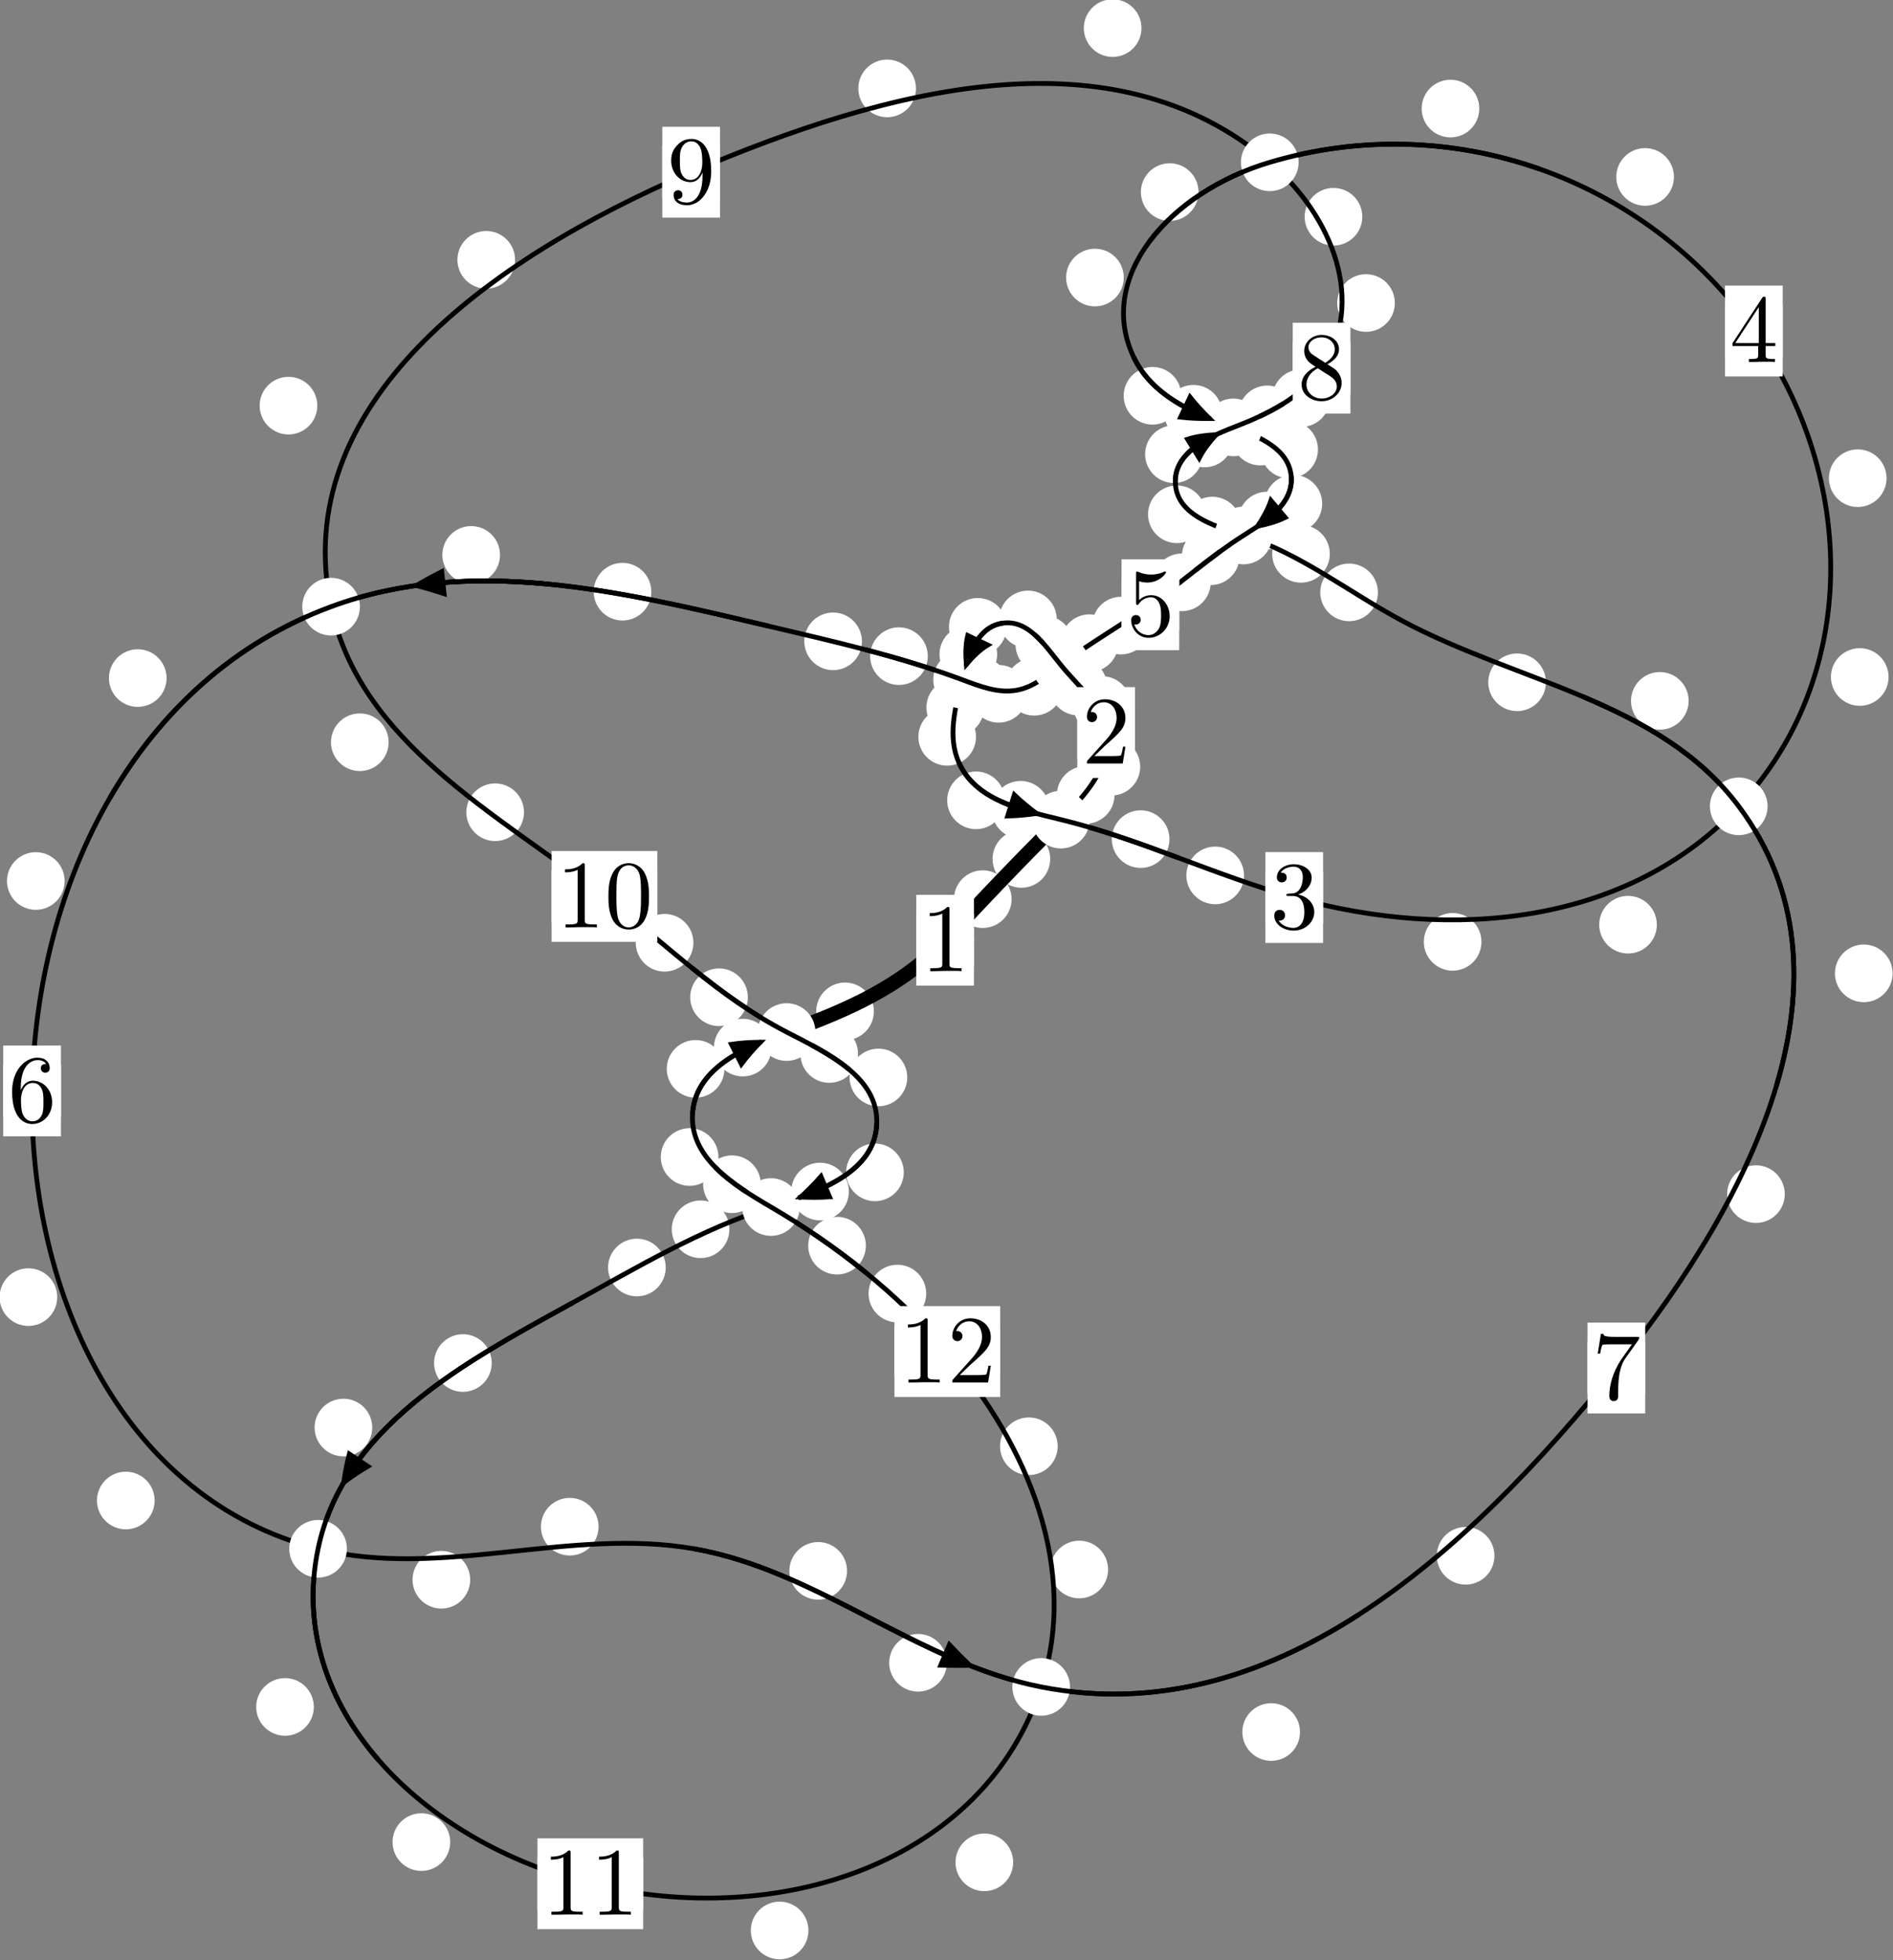 <?xml version="1.0"?>
<!-- Created by MetaPost 1.999 on 2021.07.06:0013 -->
<svg version="1.1" xmlns="http://www.w3.org/2000/svg" xmlns:xlink="http://www.w3.org/1999/xlink" width="196.279" height="203.267" viewBox="0 0 196.279 203.267">
<rect x="0" y="0" width="196.279" height="203.267" fill="#808080" stroke="none"/>
<!-- Original BoundingBox: -110.043610 -118.193024 86.235748 85.074417 -->
  <defs>
    <g transform="scale(0.01,0.01)" id="GLYPHcmr10_48">
      <path style="fill-rule: evenodd;" d="M460 -320C460 -400,455 -480,420 -554C374 -650,292 -666,250 -666C190 -666,117 -640,76 -547C44 -478,39 -400,39 -320C39 -245,43 -155,84 -79C127 2,200 22,249 22C303 22,379 1,423 -94C455 -163,460 -241,460 -320M249 -0C210 -0,151 -25,133 -121C122 -181,122 -273,122 -332C122 -396,122 -462,130 -516C149 -635,224 -644,249 -644C282 -644,348 -626,367 -527C377 -471,377 -395,377 -332C377 -257,377 -189,366 -125C351 -30,294 -0,249 -0"></path>
    </g>
    <g transform="scale(0.01,0.01)" id="GLYPHcmr10_49">
      <path style="fill-rule: evenodd;" d="M294 -640C294 -664,294 -666,271 -666C209 -602,121 -602,89 -602L89 -571C109 -571,168 -571,220 -597L220 -79C220 -43,217 -31,127 -31L95 -31L95 -0L257 -0L130 -3L217 -3L257 -3L297 -3L384 -3L419 -0L419 -31L387 -31C297 -31,294 -42,294 -79"></path>
    </g>
    <g transform="scale(0.01,0.01)" id="GLYPHcmr10_50">
      <path style="fill-rule: evenodd;" d="M127 -77L233 -180C389 -318,449 -372,449 -472C449 -586,359 -666,237 -666C124 -666,50 -574,50 -485C50 -429,100 -429,103 -429C120 -429,155 -441,155 -482C155 -508,137 -534,102 -534C94 -534,92 -534,89 -533C112 -598,166 -635,224 -635C315 -635,358 -554,358 -472C358 -392,308 -313,253 -251L61 -37C50 -26,50 -24,50 -0L421 -0L449 -174L424 -174C419 -144,412 -100,402 -85C395 -77,329 -77,307 -77"></path>
    </g>
    <g transform="scale(0.01,0.01)" id="GLYPHcmr10_51">
      <path style="fill-rule: evenodd;" d="M290 -352C372 -379,430 -449,430 -528C430 -610,342 -666,246 -666C145 -666,69 -606,69 -530C69 -497,91 -478,120 -478C151 -478,171 -500,171 -529C171 -579,124 -579,109 -579C140 -628,206 -641,242 -641C283 -641,338 -619,338 -529C338 -517,336 -459,310 -415C280 -367,246 -364,221 -363C213 -362,189 -360,182 -360C174 -359,167 -358,167 -348C167 -337,174 -337,191 -337L235 -337C317 -337,354 -269,354 -171C354 -35,285 -6,241 -6C198 -6,123 -23,88 -82C123 -77,154 -99,154 -137C154 -173,127 -193,98 -193C74 -193,42 -179,42 -135C42 -44,135 22,244 22C366 22,457 -69,457 -171C457 -253,394 -331,290 -352"></path>
    </g>
    <g transform="scale(0.01,0.01)" id="GLYPHcmr10_52">
      <path style="fill-rule: evenodd;" d="M294 -165L294 -78C294 -42,292 -31,218 -31L197 -31L197 -0L332 -0L238 -3L290 -3L332 -3L374 -3L427 -3L468 -0L468 -31L447 -31C373 -31,371 -42,371 -78L371 -165L471 -165L471 -196L371 -196L371 -651C371 -671,371 -677,355 -677C346 -677,343 -677,335 -665L28 -196L28 -165M300 -196L56 -196L300 -569"></path>
    </g>
    <g transform="scale(0.01,0.01)" id="GLYPHcmr10_53">
      <path style="fill-rule: evenodd;" d="M449 -201C449 -320,367 -420,259 -420C211 -420,168 -404,132 -369L132 -564C152 -558,185 -551,217 -551C340 -551,410 -642,410 -655C410 -661,407 -666,400 -666C399 -666,397 -666,392 -663C372 -654,323 -634,256 -634C216 -634,170 -641,123 -662C115 -665,113 -665,111 -665C101 -665,101 -657,101 -641L101 -345C101 -327,101 -319,115 -319C122 -319,124 -322,128 -328C139 -344,176 -398,257 -398C309 -398,334 -352,342 -334C358 -297,360 -258,360 -208C360 -173,360 -113,336 -71C312 -32,275 -6,229 -6C156 -6,99 -59,82 -118C85 -117,88 -116,99 -116C132 -116,149 -141,149 -165C149 -189,132 -214,99 -214C85 -214,50 -207,50 -161C50 -75,119 22,231 22C347 22,449 -74,449 -201"></path>
    </g>
    <g transform="scale(0.01,0.01)" id="GLYPHcmr10_54">
      <path style="fill-rule: evenodd;" d="M132 -328L132 -352C132 -605,256 -641,307 -641C331 -641,373 -635,395 -601C380 -601,340 -601,340 -556C340 -525,364 -510,386 -510C402 -510,432 -519,432 -558C432 -618,388 -666,305 -666C177 -666,42 -537,42 -316C42 -49,158 22,251 22C362 22,457 -72,457 -204C457 -331,368 -427,257 -427C189 -427,152 -376,132 -328M251 -6C188 -6,158 -66,152 -81C134 -128,134 -208,134 -226C134 -304,166 -404,256 -404C272 -404,318 -404,349 -342C367 -305,367 -254,367 -205C367 -157,367 -107,350 -71C320 -11,274 -6,251 -6"></path>
    </g>
    <g transform="scale(0.01,0.01)" id="GLYPHcmr10_55">
      <path style="fill-rule: evenodd;" d="M476 -609C485 -621,485 -623,485 -644L242 -644C120 -644,118 -657,114 -676L89 -676L56 -470L81 -470C84 -486,93 -549,106 -561C113 -567,191 -567,204 -567L411 -567C400 -551,321 -442,299 -409C209 -274,176 -135,176 -33C176 -23,176 22,222 22C268 22,268 -23,268 -33L268 -84C268 -139,271 -194,279 -248C283 -271,297 -357,341 -419"></path>
    </g>
    <g transform="scale(0.01,0.01)" id="GLYPHcmr10_56">
      <path style="fill-rule: evenodd;" d="M163 -457C117 -487,113 -521,113 -538C113 -599,178 -641,249 -641C322 -641,386 -589,386 -517C386 -460,347 -412,287 -377M309 -362C381 -399,430 -451,430 -517C430 -609,341 -666,250 -666C150 -666,69 -592,69 -499C69 -481,71 -436,113 -389C124 -377,161 -352,186 -335C128 -306,42 -250,42 -151C42 -45,144 22,249 22C362 22,457 -61,457 -168C457 -204,446 -249,408 -291C389 -312,373 -322,309 -362M209 -320L332 -242C360 -223,407 -193,407 -132C407 -58,332 -6,250 -6C164 -6,92 -68,92 -151C92 -209,124 -273,209 -320"></path>
    </g>
    <g transform="scale(0.01,0.01)" id="GLYPHcmr10_57">
      <path style="fill-rule: evenodd;" d="M367 -318L367 -286C367 -52,263 -6,205 -6C188 -6,134 -8,107 -42C151 -42,159 -71,159 -88C159 -119,135 -134,113 -134C97 -134,67 -125,67 -86C67 -19,121 22,206 22C335 22,457 -114,457 -329C457 -598,342 -666,253 -666C198 -666,149 -648,106 -603C65 -558,42 -516,42 -441C42 -316,130 -218,242 -218C303 -218,344 -260,367 -318M243 -241C227 -241,181 -241,150 -304C132 -341,132 -391,132 -440C132 -494,132 -541,153 -578C180 -628,218 -641,253 -641C299 -641,332 -607,349 -562C361 -530,365 -467,365 -421C365 -338,331 -241,243 -241"></path>
    </g>
  </defs>
  <path d="M104.889 93.248C104.889 92.455,104.574 91.695,104.014 91.135C103.454 90.574,102.693 90.259,101.901 90.259C101.108 90.259,100.348 90.574,99.787 91.135C99.227 91.695,98.912 92.455,98.912 93.248C98.912 94.041,99.227 94.801,99.787 95.361C100.348 95.922,101.108 96.237,101.901 96.237C102.693 96.237,103.454 95.922,104.014 95.361C104.574 94.801,104.889 94.041,104.889 93.248Z" style="fill: rgb(100%,100%,100%);stroke: none;"></path>
  <path d="M100.984 97.509C100.984 96.716,100.669 95.956,100.109 95.396C99.548 94.835,98.788 94.52,97.995 94.52C97.203 94.52,96.442 94.835,95.882 95.396C95.321 95.956,95.006 96.716,95.006 97.509C95.006 98.302,95.321 99.062,95.882 99.622C96.442 100.183,97.203 100.498,97.995 100.498C98.788 100.498,99.548 100.183,100.109 99.622C100.669 99.062,100.984 98.302,100.984 97.509Z" style="fill: rgb(100%,100%,100%);stroke: none;"></path>
  <path d="M115.562 82.438C115.562 81.646,115.248 80.886,114.687 80.325C114.127 79.765,113.366 79.45,112.574 79.45C111.781 79.45,111.021 79.765,110.46 80.325C109.9 80.886,109.585 81.646,109.585 82.438C109.585 83.231,109.9 83.991,110.46 84.552C111.021 85.112,111.781 85.427,112.574 85.427C113.366 85.427,114.127 85.112,114.687 84.552C115.248 83.991,115.562 83.231,115.562 82.438Z" style="fill: rgb(100%,100%,100%);stroke: none;"></path>
  <path d="M108.892 89.077C108.892 88.285,108.577 87.524,108.017 86.964C107.456 86.404,106.696 86.089,105.903 86.089C105.111 86.089,104.35 86.404,103.79 86.964C103.23 87.524,102.915 88.285,102.915 89.077C102.915 89.87,103.23 90.63,103.79 91.191C104.35 91.751,105.111 92.066,105.903 92.066C106.696 92.066,107.456 91.751,108.017 91.191C108.577 90.63,108.892 89.87,108.892 89.077Z" style="fill: rgb(100%,100%,100%);stroke: none;"></path>
  <path d="M117.244 73.112C117.244 72.32,116.93 71.559,116.369 70.999C115.809 70.439,115.048 70.124,114.256 70.124C113.463 70.124,112.703 70.439,112.142 70.999C111.582 71.559,111.267 72.32,111.267 73.112C111.267 73.905,111.582 74.665,112.142 75.226C112.703 75.786,113.463 76.101,114.256 76.101C115.048 76.101,115.809 75.786,116.369 75.226C116.93 74.665,117.244 73.905,117.244 73.112Z" style="fill: rgb(100%,100%,100%);stroke: none;"></path>
  <path d="M118.221 79.514C118.221 78.721,117.906 77.961,117.346 77.401C116.785 76.84,116.025 76.525,115.232 76.525C114.44 76.525,113.679 76.84,113.119 77.401C112.558 77.961,112.243 78.721,112.243 79.514C112.243 80.307,112.558 81.067,113.119 81.627C113.679 82.188,114.44 82.503,115.232 82.503C116.025 82.503,116.785 82.188,117.346 81.627C117.906 81.067,118.221 80.307,118.221 79.514Z" style="fill: rgb(100%,100%,100%);stroke: none;"></path>
  <path d="M111.276 66.85C111.276 66.058,110.961 65.297,110.401 64.737C109.84 64.177,109.08 63.862,108.288 63.862C107.495 63.862,106.735 64.177,106.174 64.737C105.614 65.297,105.299 66.058,105.299 66.85C105.299 67.643,105.614 68.403,106.174 68.964C106.735 69.524,107.495 69.839,108.288 69.839C109.08 69.839,109.84 69.524,110.401 68.964C110.961 68.403,111.276 67.643,111.276 66.85Z" style="fill: rgb(100%,100%,100%);stroke: none;"></path>
  <path d="M114.792 71.202C114.792 70.409,114.477 69.649,113.917 69.088C113.356 68.528,112.596 68.213,111.803 68.213C111.011 68.213,110.25 68.528,109.69 69.088C109.129 69.649,108.815 70.409,108.815 71.202C108.815 71.994,109.129 72.755,109.69 73.315C110.25 73.876,111.011 74.191,111.803 74.191C112.596 74.191,113.356 73.876,113.917 73.315C114.477 72.755,114.792 71.994,114.792 71.202Z" style="fill: rgb(100%,100%,100%);stroke: none;"></path>
  <path d="M104.372 65.008C104.372 64.215,104.057 63.455,103.497 62.895C102.936 62.334,102.176 62.019,101.384 62.019C100.591 62.019,99.831 62.334,99.27 62.895C98.71 63.455,98.395 64.215,98.395 65.008C98.395 65.801,98.71 66.561,99.27 67.121C99.831 67.682,100.591 67.997,101.384 67.997C102.176 67.997,102.936 67.682,103.497 67.121C104.057 66.561,104.372 65.801,104.372 65.008Z" style="fill: rgb(100%,100%,100%);stroke: none;"></path>
  <path d="M109.575 64.239C109.575 63.446,109.26 62.686,108.699 62.125C108.139 61.565,107.379 61.25,106.586 61.25C105.793 61.25,105.033 61.565,104.473 62.125C103.912 62.686,103.597 63.446,103.597 64.239C103.597 65.031,103.912 65.792,104.473 66.352C105.033 66.913,105.793 67.228,106.586 67.228C107.379 67.228,108.139 66.913,108.699 66.352C109.26 65.792,109.575 65.031,109.575 64.239Z" style="fill: rgb(100%,100%,100%);stroke: none;"></path>
  <path d="M102.034 73.375C102.034 72.582,101.719 71.822,101.159 71.261C100.598 70.701,99.838 70.386,99.045 70.386C98.253 70.386,97.493 70.701,96.932 71.261C96.372 71.822,96.057 72.582,96.057 73.375C96.057 74.167,96.372 74.928,96.932 75.488C97.493 76.049,98.253 76.363,99.045 76.363C99.838 76.363,100.598 76.049,101.159 75.488C101.719 74.928,102.034 74.167,102.034 73.375Z" style="fill: rgb(100%,100%,100%);stroke: none;"></path>
  <path d="M103.392 67.857C103.392 67.065,103.077 66.304,102.517 65.744C101.956 65.183,101.196 64.869,100.403 64.869C99.611 64.869,98.85 65.183,98.29 65.744C97.729 66.304,97.415 67.065,97.415 67.857C97.415 68.65,97.729 69.41,98.29 69.971C98.85 70.531,99.611 70.846,100.403 70.846C101.196 70.846,101.956 70.531,102.517 69.971C103.077 69.41,103.392 68.65,103.392 67.857Z" style="fill: rgb(100%,100%,100%);stroke: none;"></path>
  <path d="M104.188 83C104.188 82.207,103.873 81.447,103.313 80.887C102.752 80.326,101.992 80.011,101.199 80.011C100.407 80.011,99.647 80.326,99.086 80.887C98.526 81.447,98.211 82.207,98.211 83C98.211 83.793,98.526 84.553,99.086 85.113C99.647 85.674,100.407 85.989,101.199 85.989C101.992 85.989,102.752 85.674,103.313 85.113C103.873 84.553,104.188 83.793,104.188 83Z" style="fill: rgb(100%,100%,100%);stroke: none;"></path>
  <path d="M101.2 76.415C101.2 75.623,100.885 74.862,100.324 74.302C99.764 73.742,99.004 73.427,98.211 73.427C97.418 73.427,96.658 73.742,96.098 74.302C95.537 74.862,95.222 75.623,95.222 76.415C95.222 77.208,95.537 77.968,96.098 78.529C96.658 79.089,97.418 79.404,98.211 79.404C99.004 79.404,99.764 79.089,100.324 78.529C100.885 77.968,101.2 77.208,101.2 76.415Z" style="fill: rgb(100%,100%,100%);stroke: none;"></path>
  <path d="M121.259 87.023C121.259 86.23,120.944 85.47,120.383 84.909C119.823 84.349,119.063 84.034,118.27 84.034C117.477 84.034,116.717 84.349,116.157 84.909C115.596 85.47,115.281 86.23,115.281 87.023C115.281 87.815,115.596 88.576,116.157 89.136C116.717 89.697,117.477 90.011,118.27 90.011C119.063 90.011,119.823 89.697,120.383 89.136C120.944 88.576,121.259 87.815,121.259 87.023Z" style="fill: rgb(100%,100%,100%);stroke: none;"></path>
  <path d="M108.816 83.979C108.816 83.187,108.501 82.427,107.94 81.866C107.38 81.306,106.62 80.991,105.827 80.991C105.034 80.991,104.274 81.306,103.714 81.866C103.153 82.427,102.838 83.187,102.838 83.979C102.838 84.772,103.153 85.532,103.714 86.093C104.274 86.653,105.034 86.968,105.827 86.968C106.62 86.968,107.38 86.653,107.94 86.093C108.501 85.532,108.816 84.772,108.816 83.979Z" style="fill: rgb(100%,100%,100%);stroke: none;"></path>
  <path d="M153.608 97.678C153.608 96.885,153.293 96.125,152.733 95.564C152.172 95.004,151.412 94.689,150.619 94.689C149.827 94.689,149.067 95.004,148.506 95.564C147.946 96.125,147.631 96.885,147.631 97.678C147.631 98.47,147.946 99.231,148.506 99.791C149.067 100.352,149.827 100.667,150.619 100.667C151.412 100.667,152.172 100.352,152.733 99.791C153.293 99.231,153.608 98.47,153.608 97.678Z" style="fill: rgb(100%,100%,100%);stroke: none;"></path>
  <path d="M128.987 90.786C128.987 89.993,128.672 89.233,128.112 88.672C127.551 88.112,126.791 87.797,125.999 87.797C125.206 87.797,124.446 88.112,123.885 88.672C123.325 89.233,123.01 89.993,123.01 90.786C123.01 91.578,123.325 92.339,123.885 92.899C124.446 93.46,125.206 93.774,125.999 93.774C126.791 93.774,127.551 93.46,128.112 92.899C128.672 92.339,128.987 91.578,128.987 90.786Z" style="fill: rgb(100%,100%,100%);stroke: none;"></path>
  <path d="M195.82 70.208C195.82 69.416,195.505 68.656,194.945 68.095C194.385 67.535,193.624 67.22,192.832 67.22C192.039 67.22,191.279 67.535,190.718 68.095C190.158 68.656,189.843 69.416,189.843 70.208C189.843 71.001,190.158 71.761,190.718 72.322C191.279 72.882,192.039 73.197,192.832 73.197C193.624 73.197,194.385 72.882,194.945 72.322C195.505 71.761,195.82 71.001,195.82 70.208Z" style="fill: rgb(100%,100%,100%);stroke: none;"></path>
  <path d="M171.794 95.898C171.794 95.105,171.479 94.345,170.919 93.785C170.358 93.224,169.598 92.909,168.805 92.909C168.013 92.909,167.253 93.224,166.692 93.785C166.132 94.345,165.817 95.105,165.817 95.898C165.817 96.691,166.132 97.451,166.692 98.011C167.253 98.572,168.013 98.887,168.805 98.887C169.598 98.887,170.358 98.572,170.919 98.011C171.479 97.451,171.794 96.691,171.794 95.898Z" style="fill: rgb(100%,100%,100%);stroke: none;"></path>
  <path d="M173.564 18.349C173.564 17.557,173.249 16.796,172.688 16.236C172.128 15.675,171.368 15.36,170.575 15.36C169.782 15.36,169.022 15.675,168.462 16.236C167.901 16.796,167.586 17.557,167.586 18.349C167.586 19.142,167.901 19.902,168.462 20.463C169.022 21.023,169.782 21.338,170.575 21.338C171.368 21.338,172.128 21.023,172.688 20.463C173.249 19.902,173.564 19.142,173.564 18.349Z" style="fill: rgb(100%,100%,100%);stroke: none;"></path>
  <path d="M195.611 49.592C195.611 48.799,195.296 48.039,194.736 47.478C194.175 46.918,193.415 46.603,192.622 46.603C191.83 46.603,191.07 46.918,190.509 47.478C189.949 48.039,189.634 48.799,189.634 49.592C189.634 50.384,189.949 51.145,190.509 51.705C191.07 52.265,191.83 52.58,192.622 52.58C193.415 52.58,194.175 52.265,194.736 51.705C195.296 51.145,195.611 50.384,195.611 49.592Z" style="fill: rgb(100%,100%,100%);stroke: none;"></path>
  <path d="M124.272 19.92C124.272 19.128,123.957 18.368,123.396 17.807C122.836 17.247,122.076 16.932,121.283 16.932C120.49 16.932,119.73 17.247,119.17 17.807C118.609 18.368,118.294 19.128,118.294 19.92C118.294 20.713,118.609 21.473,119.17 22.034C119.73 22.594,120.49 22.909,121.283 22.909C122.076 22.909,122.836 22.594,123.396 22.034C123.957 21.473,124.272 20.713,124.272 19.92Z" style="fill: rgb(100%,100%,100%);stroke: none;"></path>
  <path d="M153.383 11.258C153.383 10.466,153.068 9.706,152.508 9.145C151.947 8.585,151.187 8.27,150.394 8.27C149.602 8.27,148.841 8.585,148.281 9.145C147.721 9.706,147.406 10.466,147.406 11.258C147.406 12.051,147.721 12.811,148.281 13.372C148.841 13.932,149.602 14.247,150.394 14.247C151.187 14.247,151.947 13.932,152.508 13.372C153.068 12.811,153.383 12.051,153.383 11.258Z" style="fill: rgb(100%,100%,100%);stroke: none;"></path>
  <path d="M122.489 41.046C122.489 40.254,122.174 39.493,121.613 38.933C121.053 38.372,120.293 38.057,119.5 38.057C118.707 38.057,117.947 38.372,117.387 38.933C116.826 39.493,116.511 40.254,116.511 41.046C116.511 41.839,116.826 42.599,117.387 43.16C117.947 43.72,118.707 44.035,119.5 44.035C120.293 44.035,121.053 43.72,121.613 43.16C122.174 42.599,122.489 41.839,122.489 41.046Z" style="fill: rgb(100%,100%,100%);stroke: none;"></path>
  <path d="M116.52 28.784C116.52 27.991,116.205 27.231,115.645 26.671C115.084 26.11,114.324 25.795,113.531 25.795C112.739 25.795,111.978 26.11,111.418 26.671C110.857 27.231,110.542 27.991,110.542 28.784C110.542 29.577,110.857 30.337,111.418 30.897C111.978 31.458,112.739 31.773,113.531 31.773C114.324 31.773,115.084 31.458,115.645 30.897C116.205 30.337,116.52 29.577,116.52 28.784Z" style="fill: rgb(100%,100%,100%);stroke: none;"></path>
  <path d="M133.665 45.276C133.665 44.484,133.35 43.723,132.79 43.163C132.229 42.602,131.469 42.288,130.676 42.288C129.884 42.288,129.123 42.602,128.563 43.163C128.002 43.723,127.688 44.484,127.688 45.276C127.688 46.069,128.002 46.829,128.563 47.39C129.123 47.95,129.884 48.265,130.676 48.265C131.469 48.265,132.229 47.95,132.79 47.39C133.35 46.829,133.665 46.069,133.665 45.276Z" style="fill: rgb(100%,100%,100%);stroke: none;"></path>
  <path d="M126.733 42.911C126.733 42.118,126.418 41.358,125.858 40.797C125.297 40.237,124.537 39.922,123.745 39.922C122.952 39.922,122.192 40.237,121.631 40.797C121.071 41.358,120.756 42.118,120.756 42.911C120.756 43.703,121.071 44.464,121.631 45.024C122.192 45.585,122.952 45.899,123.745 45.899C124.537 45.899,125.297 45.585,125.858 45.024C126.418 44.464,126.733 43.703,126.733 42.911Z" style="fill: rgb(100%,100%,100%);stroke: none;"></path>
  <path d="M137.091 52.237C137.091 51.444,136.776 50.684,136.216 50.124C135.655 49.563,134.895 49.248,134.102 49.248C133.31 49.248,132.55 49.563,131.989 50.124C131.429 50.684,131.114 51.444,131.114 52.237C131.114 53.03,131.429 53.79,131.989 54.35C132.55 54.911,133.31 55.226,134.102 55.226C134.895 55.226,135.655 54.911,136.216 54.35C136.776 53.79,137.091 53.03,137.091 52.237Z" style="fill: rgb(100%,100%,100%);stroke: none;"></path>
  <path d="M136.655 46.612C136.655 45.82,136.34 45.06,135.779 44.499C135.219 43.939,134.458 43.624,133.666 43.624C132.873 43.624,132.113 43.939,131.552 44.499C130.992 45.06,130.677 45.82,130.677 46.612C130.677 47.405,130.992 48.165,131.552 48.726C132.113 49.286,132.873 49.601,133.666 49.601C134.458 49.601,135.219 49.286,135.779 48.726C136.34 48.165,136.655 47.405,136.655 46.612Z" style="fill: rgb(100%,100%,100%);stroke: none;"></path>
  <path d="M128.525 57.682C128.525 56.89,128.211 56.129,127.65 55.569C127.09 55.008,126.329 54.693,125.537 54.693C124.744 54.693,123.984 55.008,123.423 55.569C122.863 56.129,122.548 56.89,122.548 57.682C122.548 58.475,122.863 59.235,123.423 59.796C123.984 60.356,124.744 60.671,125.537 60.671C126.329 60.671,127.09 60.356,127.65 59.796C128.211 59.235,128.525 58.475,128.525 57.682Z" style="fill: rgb(100%,100%,100%);stroke: none;"></path>
  <path d="M134.361 53.986C134.361 53.193,134.046 52.433,133.486 51.872C132.925 51.312,132.165 50.997,131.373 50.997C130.58 50.997,129.82 51.312,129.259 51.872C128.699 52.433,128.384 53.193,128.384 53.986C128.384 54.778,128.699 55.539,129.259 56.099C129.82 56.66,130.58 56.975,131.373 56.975C132.165 56.975,132.925 56.66,133.486 56.099C134.046 55.539,134.361 54.778,134.361 53.986Z" style="fill: rgb(100%,100%,100%);stroke: none;"></path>
  <path d="M119.226 64.878C119.226 64.085,118.911 63.325,118.351 62.765C117.79 62.204,117.03 61.889,116.237 61.889C115.445 61.889,114.685 62.204,114.124 62.765C113.564 63.325,113.249 64.085,113.249 64.878C113.249 65.671,113.564 66.431,114.124 66.991C114.685 67.552,115.445 67.867,116.237 67.867C117.03 67.867,117.79 67.552,118.351 66.991C118.911 66.431,119.226 65.671,119.226 64.878Z" style="fill: rgb(100%,100%,100%);stroke: none;"></path>
  <path d="M125.536 60.391C125.536 59.598,125.221 58.838,124.661 58.277C124.1 57.717,123.34 57.402,122.547 57.402C121.755 57.402,120.995 57.717,120.434 58.277C119.874 58.838,119.559 59.598,119.559 60.391C119.559 61.183,119.874 61.944,120.434 62.504C120.995 63.064,121.755 63.379,122.547 63.379C123.34 63.379,124.1 63.064,124.661 62.504C125.221 61.944,125.536 61.183,125.536 60.391Z" style="fill: rgb(100%,100%,100%);stroke: none;"></path>
  <path d="M111.595 70.036C111.595 69.244,111.28 68.484,110.719 67.923C110.159 67.363,109.399 67.048,108.606 67.048C107.813 67.048,107.053 67.363,106.493 67.923C105.932 68.484,105.617 69.244,105.617 70.036C105.617 70.829,105.932 71.589,106.493 72.15C107.053 72.71,107.813 73.025,108.606 73.025C109.399 73.025,110.159 72.71,110.719 72.15C111.28 71.589,111.595 70.829,111.595 70.036Z" style="fill: rgb(100%,100%,100%);stroke: none;"></path>
  <path d="M115.953 66.702C115.953 65.909,115.638 65.149,115.077 64.589C114.517 64.028,113.757 63.713,112.964 63.713C112.171 63.713,111.411 64.028,110.851 64.589C110.29 65.149,109.975 65.909,109.975 66.702C109.975 67.495,110.29 68.255,110.851 68.815C111.411 69.376,112.171 69.691,112.964 69.691C113.757 69.691,114.517 69.376,115.077 68.815C115.638 68.255,115.953 67.495,115.953 66.702Z" style="fill: rgb(100%,100%,100%);stroke: none;"></path>
  <path d="M106.534 71.952C106.534 71.159,106.219 70.399,105.659 69.839C105.098 69.278,104.338 68.963,103.545 68.963C102.753 68.963,101.993 69.278,101.432 69.839C100.872 70.399,100.557 71.159,100.557 71.952C100.557 72.745,100.872 73.505,101.432 74.065C101.993 74.626,102.753 74.941,103.545 74.941C104.338 74.941,105.098 74.626,105.659 74.065C106.219 73.505,106.534 72.745,106.534 71.952Z" style="fill: rgb(100%,100%,100%);stroke: none;"></path>
  <path d="M110.217 71.222C110.217 70.429,109.902 69.669,109.342 69.108C108.781 68.548,108.021 68.233,107.229 68.233C106.436 68.233,105.676 68.548,105.115 69.108C104.555 69.669,104.24 70.429,104.24 71.222C104.24 72.014,104.555 72.774,105.115 73.335C105.676 73.895,106.436 74.21,107.229 74.21C108.021 74.21,108.781 73.895,109.342 73.335C109.902 72.774,110.217 72.014,110.217 71.222Z" style="fill: rgb(100%,100%,100%);stroke: none;"></path>
  <path d="M96.2 68.048C96.2 67.255,95.885 66.495,95.324 65.934C94.764 65.374,94.004 65.059,93.211 65.059C92.418 65.059,91.658 65.374,91.098 65.934C90.537 66.495,90.222 67.255,90.222 68.048C90.222 68.84,90.537 69.6,91.098 70.161C91.658 70.721,92.418 71.036,93.211 71.036C94.004 71.036,94.764 70.721,95.324 70.161C95.885 69.6,96.2 68.84,96.2 68.048Z" style="fill: rgb(100%,100%,100%);stroke: none;"></path>
  <path d="M104.608 71.182C104.608 70.39,104.293 69.629,103.733 69.069C103.172 68.508,102.412 68.193,101.62 68.193C100.827 68.193,100.067 68.508,99.506 69.069C98.946 69.629,98.631 70.39,98.631 71.182C98.631 71.975,98.946 72.735,99.506 73.296C100.067 73.856,100.827 74.171,101.62 74.171C102.412 74.171,103.172 73.856,103.733 73.296C104.293 72.735,104.608 71.975,104.608 71.182Z" style="fill: rgb(100%,100%,100%);stroke: none;"></path>
  <path d="M67.533 61.361C67.533 60.569,67.218 59.809,66.658 59.248C66.097 58.688,65.337 58.373,64.544 58.373C63.752 58.373,62.991 58.688,62.431 59.248C61.871 59.809,61.556 60.569,61.556 61.361C61.556 62.154,61.871 62.914,62.431 63.475C62.991 64.035,63.752 64.35,64.544 64.35C65.337 64.35,66.097 64.035,66.658 63.475C67.218 62.914,67.533 62.154,67.533 61.361Z" style="fill: rgb(100%,100%,100%);stroke: none;"></path>
  <path d="M89.371 66.511C89.371 65.719,89.056 64.959,88.495 64.398C87.935 63.838,87.175 63.523,86.382 63.523C85.589 63.523,84.829 63.838,84.269 64.398C83.708 64.959,83.393 65.719,83.393 66.511C83.393 67.304,83.708 68.064,84.269 68.625C84.829 69.185,85.589 69.5,86.382 69.5C87.175 69.5,87.935 69.185,88.495 68.625C89.056 68.064,89.371 67.304,89.371 66.511Z" style="fill: rgb(100%,100%,100%);stroke: none;"></path>
  <path d="M17.273 70.322C17.273 69.529,16.958 68.769,16.397 68.208C15.837 67.648,15.077 67.333,14.284 67.333C13.491 67.333,12.731 67.648,12.171 68.208C11.61 68.769,11.295 69.529,11.295 70.322C11.295 71.114,11.61 71.874,12.171 72.435C12.731 72.995,13.491 73.31,14.284 73.31C15.077 73.31,15.837 72.995,16.397 72.435C16.958 71.874,17.273 71.114,17.273 70.322Z" style="fill: rgb(100%,100%,100%);stroke: none;"></path>
  <path d="M51.844 57.549C51.844 56.756,51.529 55.996,50.969 55.435C50.408 54.875,49.648 54.56,48.856 54.56C48.063 54.56,47.303 54.875,46.742 55.435C46.182 55.996,45.867 56.756,45.867 57.549C45.867 58.341,46.182 59.101,46.742 59.662C47.303 60.222,48.063 60.537,48.856 60.537C49.648 60.537,50.408 60.222,50.969 59.662C51.529 59.101,51.844 58.341,51.844 57.549Z" style="fill: rgb(100%,100%,100%);stroke: none;"></path>
  <path d="M5.934 134.52C5.934 133.728,5.619 132.967,5.058 132.407C4.498 131.846,3.738 131.531,2.945 131.531C2.152 131.531,1.392 131.846,0.832 132.407C0.271 132.967,-0.044 133.728,-0.044 134.52C-0.044 135.313,0.271 136.073,0.832 136.634C1.392 137.194,2.152 137.509,2.945 137.509C3.738 137.509,4.498 137.194,5.058 136.634C5.619 136.073,5.934 135.313,5.934 134.52Z" style="fill: rgb(100%,100%,100%);stroke: none;"></path>
  <path d="M6.702 91.366C6.702 90.574,6.387 89.813,5.827 89.253C5.267 88.692,4.506 88.378,3.714 88.378C2.921 88.378,2.161 88.692,1.6 89.253C1.04 89.813,0.725 90.574,0.725 91.366C0.725 92.159,1.04 92.919,1.6 93.48C2.161 94.04,2.921 94.355,3.714 94.355C4.506 94.355,5.267 94.04,5.827 93.48C6.387 92.919,6.702 92.159,6.702 91.366Z" style="fill: rgb(100%,100%,100%);stroke: none;"></path>
  <path d="M48.751 163.831C48.751 163.038,48.436 162.278,47.876 161.717C47.315 161.157,46.555 160.842,45.762 160.842C44.97 160.842,44.209 161.157,43.649 161.717C43.089 162.278,42.774 163.038,42.774 163.831C42.774 164.623,43.089 165.383,43.649 165.944C44.209 166.504,44.97 166.819,45.762 166.819C46.555 166.819,47.315 166.504,47.876 165.944C48.436 165.383,48.751 164.623,48.751 163.831Z" style="fill: rgb(100%,100%,100%);stroke: none;"></path>
  <path d="M16.034 155.614C16.034 154.821,15.719 154.061,15.158 153.5C14.598 152.94,13.838 152.625,13.045 152.625C12.252 152.625,11.492 152.94,10.932 153.5C10.371 154.061,10.056 154.821,10.056 155.614C10.056 156.406,10.371 157.167,10.932 157.727C11.492 158.288,12.252 158.602,13.045 158.602C13.838 158.602,14.598 158.288,15.158 157.727C15.719 157.167,16.034 156.406,16.034 155.614Z" style="fill: rgb(100%,100%,100%);stroke: none;"></path>
  <path d="M87.826 162.91C87.826 162.117,87.511 161.357,86.951 160.796C86.39 160.236,85.63 159.921,84.837 159.921C84.045 159.921,83.284 160.236,82.724 160.796C82.163 161.357,81.848 162.117,81.848 162.91C81.848 163.702,82.163 164.462,82.724 165.023C83.284 165.583,84.045 165.898,84.837 165.898C85.63 165.898,86.39 165.583,86.951 165.023C87.511 164.462,87.826 163.702,87.826 162.91Z" style="fill: rgb(100%,100%,100%);stroke: none;"></path>
  <path d="M62.063 158.331C62.063 157.538,61.748 156.778,61.188 156.217C60.628 155.657,59.867 155.342,59.075 155.342C58.282 155.342,57.522 155.657,56.961 156.217C56.401 156.778,56.086 157.538,56.086 158.331C56.086 159.123,56.401 159.884,56.961 160.444C57.522 161.004,58.282 161.319,59.075 161.319C59.867 161.319,60.628 161.004,61.188 160.444C61.748 159.884,62.063 159.123,62.063 158.331Z" style="fill: rgb(100%,100%,100%);stroke: none;"></path>
  <path d="M134.792 179.624C134.792 178.831,134.477 178.071,133.917 177.51C133.356 176.95,132.596 176.635,131.803 176.635C131.011 176.635,130.251 176.95,129.69 177.51C129.13 178.071,128.815 178.831,128.815 179.624C128.815 180.416,129.13 181.176,129.69 181.737C130.251 182.297,131.011 182.612,131.803 182.612C132.596 182.612,133.356 182.297,133.917 181.737C134.477 181.176,134.792 180.416,134.792 179.624Z" style="fill: rgb(100%,100%,100%);stroke: none;"></path>
  <path d="M98.175 172.444C98.175 171.651,97.86 170.891,97.299 170.33C96.739 169.77,95.979 169.455,95.186 169.455C94.393 169.455,93.633 169.77,93.073 170.33C92.512 170.891,92.197 171.651,92.197 172.444C92.197 173.236,92.512 173.996,93.073 174.557C93.633 175.117,94.393 175.432,95.186 175.432C95.979 175.432,96.739 175.117,97.299 174.557C97.86 173.996,98.175 173.236,98.175 172.444Z" style="fill: rgb(100%,100%,100%);stroke: none;"></path>
  <path d="M185.058 123.839C185.058 123.047,184.744 122.287,184.183 121.726C183.623 121.166,182.862 120.851,182.07 120.851C181.277 120.851,180.517 121.166,179.956 121.726C179.396 122.287,179.081 123.047,179.081 123.839C179.081 124.632,179.396 125.392,179.956 125.953C180.517 126.513,181.277 126.828,182.07 126.828C182.862 126.828,183.623 126.513,184.183 125.953C184.744 125.392,185.058 124.632,185.058 123.839Z" style="fill: rgb(100%,100%,100%);stroke: none;"></path>
  <path d="M154.955 161.348C154.955 160.555,154.64 159.795,154.079 159.234C153.519 158.674,152.759 158.359,151.966 158.359C151.173 158.359,150.413 158.674,149.853 159.234C149.292 159.795,148.977 160.555,148.977 161.348C148.977 162.14,149.292 162.9,149.853 163.461C150.413 164.021,151.173 164.336,151.966 164.336C152.759 164.336,153.519 164.021,154.079 163.461C154.64 162.9,154.955 162.14,154.955 161.348Z" style="fill: rgb(100%,100%,100%);stroke: none;"></path>
  <path d="M175.091 72.685C175.091 71.892,174.776 71.132,174.215 70.571C173.655 70.011,172.895 69.696,172.102 69.696C171.309 69.696,170.549 70.011,169.989 70.571C169.428 71.132,169.113 71.892,169.113 72.685C169.113 73.477,169.428 74.238,169.989 74.798C170.549 75.358,171.309 75.673,172.102 75.673C172.895 75.673,173.655 75.358,174.215 74.798C174.776 74.238,175.091 73.477,175.091 72.685Z" style="fill: rgb(100%,100%,100%);stroke: none;"></path>
  <path d="M196.236 100.944C196.236 100.151,195.921 99.391,195.36 98.831C194.8 98.27,194.04 97.955,193.247 97.955C192.454 97.955,191.694 98.27,191.134 98.831C190.573 99.391,190.258 100.151,190.258 100.944C190.258 101.737,190.573 102.497,191.134 103.057C191.694 103.618,192.454 103.933,193.247 103.933C194.04 103.933,194.8 103.618,195.36 103.057C195.921 102.497,196.236 101.737,196.236 100.944Z" style="fill: rgb(100%,100%,100%);stroke: none;"></path>
  <path d="M142.872 61.434C142.872 60.641,142.557 59.881,141.996 59.321C141.436 58.76,140.676 58.445,139.883 58.445C139.09 58.445,138.33 58.76,137.77 59.321C137.209 59.881,136.894 60.641,136.894 61.434C136.894 62.227,137.209 62.987,137.77 63.547C138.33 64.108,139.09 64.423,139.883 64.423C140.676 64.423,141.436 64.108,141.996 63.547C142.557 62.987,142.872 62.227,142.872 61.434Z" style="fill: rgb(100%,100%,100%);stroke: none;"></path>
  <path d="M160.291 70.759C160.291 69.966,159.976 69.206,159.415 68.646C158.855 68.085,158.094 67.77,157.302 67.77C156.509 67.77,155.749 68.085,155.188 68.646C154.628 69.206,154.313 69.966,154.313 70.759C154.313 71.552,154.628 72.312,155.188 72.872C155.749 73.433,156.509 73.748,157.302 73.748C158.094 73.748,158.855 73.433,159.415 72.872C159.976 72.312,160.291 71.552,160.291 70.759Z" style="fill: rgb(100%,100%,100%);stroke: none;"></path>
  <path d="M128.686 54.505C128.686 53.713,128.371 52.953,127.811 52.392C127.25 51.832,126.49 51.517,125.697 51.517C124.905 51.517,124.145 51.832,123.584 52.392C123.024 52.953,122.709 53.713,122.709 54.505C122.709 55.298,123.024 56.058,123.584 56.619C124.145 57.179,124.905 57.494,125.697 57.494C126.49 57.494,127.25 57.179,127.811 56.619C128.371 56.058,128.686 55.298,128.686 54.505Z" style="fill: rgb(100%,100%,100%);stroke: none;"></path>
  <path d="M137.884 57.438C137.884 56.645,137.569 55.885,137.009 55.325C136.448 54.764,135.688 54.449,134.895 54.449C134.103 54.449,133.343 54.764,132.782 55.325C132.222 55.885,131.907 56.645,131.907 57.438C131.907 58.231,132.222 58.991,132.782 59.551C133.343 60.112,134.103 60.427,134.895 60.427C135.688 60.427,136.448 60.112,137.009 59.551C137.569 58.991,137.884 58.231,137.884 57.438Z" style="fill: rgb(100%,100%,100%);stroke: none;"></path>
  <path d="M124.71 47.103C124.71 46.311,124.395 45.551,123.835 44.99C123.274 44.43,122.514 44.115,121.721 44.115C120.929 44.115,120.168 44.43,119.608 44.99C119.048 45.551,118.733 46.311,118.733 47.103C118.733 47.896,119.048 48.656,119.608 49.217C120.168 49.777,120.929 50.092,121.721 50.092C122.514 50.092,123.274 49.777,123.835 49.217C124.395 48.656,124.71 47.896,124.71 47.103Z" style="fill: rgb(100%,100%,100%);stroke: none;"></path>
  <path d="M125.014 53.337C125.014 52.544,124.699 51.784,124.138 51.223C123.578 50.663,122.818 50.348,122.025 50.348C121.232 50.348,120.472 50.663,119.912 51.223C119.351 51.784,119.036 52.544,119.036 53.337C119.036 54.129,119.351 54.889,119.912 55.45C120.472 56.01,121.232 56.325,122.025 56.325C122.818 56.325,123.578 56.01,124.138 55.45C124.699 54.889,125.014 54.129,125.014 53.337Z" style="fill: rgb(100%,100%,100%);stroke: none;"></path>
  <path d="M134.385 42.976C134.385 42.183,134.07 41.423,133.51 40.862C132.949 40.302,132.189 39.987,131.397 39.987C130.604 39.987,129.844 40.302,129.283 40.862C128.723 41.423,128.408 42.183,128.408 42.976C128.408 43.768,128.723 44.528,129.283 45.089C129.844 45.649,130.604 45.964,131.397 45.964C132.189 45.964,132.949 45.649,133.51 45.089C134.07 44.528,134.385 43.768,134.385 42.976Z" style="fill: rgb(100%,100%,100%);stroke: none;"></path>
  <path d="M127.885 45.471C127.885 44.678,127.57 43.918,127.009 43.358C126.449 42.797,125.689 42.482,124.896 42.482C124.103 42.482,123.343 42.797,122.783 43.358C122.222 43.918,121.907 44.678,121.907 45.471C121.907 46.264,122.222 47.024,122.783 47.584C123.343 48.145,124.103 48.46,124.896 48.46C125.689 48.46,126.449 48.145,127.009 47.584C127.57 47.024,127.885 46.264,127.885 45.471Z" style="fill: rgb(100%,100%,100%);stroke: none;"></path>
  <path d="M144.627 31.426C144.627 30.633,144.312 29.873,143.751 29.312C143.191 28.752,142.431 28.437,141.638 28.437C140.845 28.437,140.085 28.752,139.525 29.312C138.964 29.873,138.649 30.633,138.649 31.426C138.649 32.218,138.964 32.978,139.525 33.539C140.085 34.099,140.845 34.414,141.638 34.414C142.431 34.414,143.191 34.099,143.751 33.539C144.312 32.978,144.627 32.218,144.627 31.426Z" style="fill: rgb(100%,100%,100%);stroke: none;"></path>
  <path d="M137.898 41.292C137.898 40.5,137.583 39.74,137.023 39.179C136.462 38.619,135.702 38.304,134.909 38.304C134.117 38.304,133.356 38.619,132.796 39.179C132.235 39.74,131.92 40.5,131.92 41.292C131.92 42.085,132.235 42.845,132.796 43.406C133.356 43.966,134.117 44.281,134.909 44.281C135.702 44.281,136.462 43.966,137.023 43.406C137.583 42.845,137.898 42.085,137.898 41.292Z" style="fill: rgb(100%,100%,100%);stroke: none;"></path>
  <path d="M118.355 2.914C118.355 2.122,118.04 1.361,117.48 0.801C116.919 0.241,116.159 -0.074,115.367 -0.074C114.574 -0.074,113.814 0.241,113.253 0.801C112.693 1.361,112.378 2.122,112.378 2.914C112.378 3.707,112.693 4.467,113.253 5.028C113.814 5.588,114.574 5.903,115.367 5.903C116.159 5.903,116.919 5.588,117.48 5.028C118.04 4.467,118.355 3.707,118.355 2.914Z" style="fill: rgb(100%,100%,100%);stroke: none;"></path>
  <path d="M141.253 22.478C141.253 21.686,140.939 20.925,140.378 20.365C139.818 19.805,139.057 19.49,138.265 19.49C137.472 19.49,136.712 19.805,136.151 20.365C135.591 20.925,135.276 21.686,135.276 22.478C135.276 23.271,135.591 24.031,136.151 24.592C136.712 25.152,137.472 25.467,138.265 25.467C139.057 25.467,139.818 25.152,140.378 24.592C140.939 24.031,141.253 23.271,141.253 22.478Z" style="fill: rgb(100%,100%,100%);stroke: none;"></path>
  <path d="M53.406 26.945C53.406 26.152,53.091 25.392,52.531 24.832C51.97 24.271,51.21 23.956,50.417 23.956C49.625 23.956,48.864 24.271,48.304 24.832C47.743 25.392,47.428 26.152,47.428 26.945C47.428 27.738,47.743 28.498,48.304 29.058C48.864 29.619,49.625 29.934,50.417 29.934C51.21 29.934,51.97 29.619,52.531 29.058C53.091 28.498,53.406 27.738,53.406 26.945Z" style="fill: rgb(100%,100%,100%);stroke: none;"></path>
  <path d="M94.975 9.168C94.975 8.375,94.66 7.615,94.099 7.055C93.539 6.494,92.779 6.179,91.986 6.179C91.193 6.179,90.433 6.494,89.873 7.055C89.312 7.615,88.997 8.375,88.997 9.168C88.997 9.961,89.312 10.721,89.873 11.281C90.433 11.842,91.193 12.157,91.986 12.157C92.779 12.157,93.539 11.842,94.099 11.281C94.66 10.721,94.975 9.961,94.975 9.168Z" style="fill: rgb(100%,100%,100%);stroke: none;"></path>
  <path d="M40.296 76.975C40.296 76.182,39.981 75.422,39.421 74.861C38.86 74.301,38.1 73.986,37.307 73.986C36.514 73.986,35.754 74.301,35.194 74.861C34.633 75.422,34.318 76.182,34.318 76.975C34.318 77.767,34.633 78.528,35.194 79.088C35.754 79.648,36.514 79.963,37.307 79.963C38.1 79.963,38.86 79.648,39.421 79.088C39.981 78.528,40.296 77.767,40.296 76.975Z" style="fill: rgb(100%,100%,100%);stroke: none;"></path>
  <path d="M32.9 42.069C32.9 41.276,32.585 40.516,32.025 39.955C31.464 39.395,30.704 39.08,29.912 39.08C29.119 39.08,28.359 39.395,27.798 39.955C27.238 40.516,26.923 41.276,26.923 42.069C26.923 42.861,27.238 43.622,27.798 44.182C28.359 44.742,29.119 45.057,29.912 45.057C30.704 45.057,31.464 44.742,32.025 44.182C32.585 43.622,32.9 42.861,32.9 42.069Z" style="fill: rgb(100%,100%,100%);stroke: none;"></path>
  <path d="M71.898 97.772C71.898 96.979,71.583 96.219,71.023 95.658C70.462 95.098,69.702 94.783,68.91 94.783C68.117 94.783,67.357 95.098,66.796 95.658C66.236 96.219,65.921 96.979,65.921 97.772C65.921 98.564,66.236 99.325,66.796 99.885C67.357 100.446,68.117 100.761,68.91 100.761C69.702 100.761,70.462 100.446,71.023 99.885C71.583 99.325,71.898 98.564,71.898 97.772Z" style="fill: rgb(100%,100%,100%);stroke: none;"></path>
  <path d="M54.33 84.236C54.33 83.443,54.015 82.683,53.454 82.122C52.894 81.562,52.134 81.247,51.341 81.247C50.548 81.247,49.788 81.562,49.228 82.122C48.667 82.683,48.352 83.443,48.352 84.236C48.352 85.029,48.667 85.789,49.228 86.349C49.788 86.91,50.548 87.225,51.341 87.225C52.134 87.225,52.894 86.91,53.454 86.349C54.015 85.789,54.33 85.029,54.33 84.236Z" style="fill: rgb(100%,100%,100%);stroke: none;"></path>
  <path d="M88.972 109.308C88.972 108.515,88.657 107.755,88.097 107.194C87.536 106.634,86.776 106.319,85.983 106.319C85.191 106.319,84.43 106.634,83.87 107.194C83.309 107.755,82.995 108.515,82.995 109.308C82.995 110.1,83.309 110.86,83.87 111.421C84.43 111.981,85.191 112.296,85.983 112.296C86.776 112.296,87.536 111.981,88.097 111.421C88.657 110.86,88.972 110.1,88.972 109.308Z" style="fill: rgb(100%,100%,100%);stroke: none;"></path>
  <path d="M77.543 103.424C77.543 102.631,77.228 101.871,76.668 101.311C76.107 100.75,75.347 100.435,74.554 100.435C73.762 100.435,73.001 100.75,72.441 101.311C71.88 101.871,71.565 102.631,71.565 103.424C71.565 104.217,71.88 104.977,72.441 105.537C73.001 106.098,73.762 106.413,74.554 106.413C75.347 106.413,76.107 106.098,76.668 105.537C77.228 104.977,77.543 104.217,77.543 103.424Z" style="fill: rgb(100%,100%,100%);stroke: none;"></path>
  <path d="M93.711 121.582C93.711 120.789,93.396 120.029,92.836 119.469C92.275 118.908,91.515 118.593,90.722 118.593C89.93 118.593,89.17 118.908,88.609 119.469C88.049 120.029,87.734 120.789,87.734 121.582C87.734 122.375,88.049 123.135,88.609 123.695C89.17 124.256,89.93 124.571,90.722 124.571C91.515 124.571,92.275 124.256,92.836 123.695C93.396 123.135,93.711 122.375,93.711 121.582Z" style="fill: rgb(100%,100%,100%);stroke: none;"></path>
  <path d="M94.07 111.739C94.07 110.947,93.755 110.186,93.194 109.626C92.634 109.066,91.874 108.751,91.081 108.751C90.288 108.751,89.528 109.066,88.968 109.626C88.407 110.186,88.092 110.947,88.092 111.739C88.092 112.532,88.407 113.292,88.968 113.853C89.528 114.413,90.288 114.728,91.081 114.728C91.874 114.728,92.634 114.413,93.194 113.853C93.755 113.292,94.07 112.532,94.07 111.739Z" style="fill: rgb(100%,100%,100%);stroke: none;"></path>
  <path d="M75.631 127.486C75.631 126.693,75.316 125.933,74.756 125.373C74.195 124.812,73.435 124.497,72.642 124.497C71.85 124.497,71.09 124.812,70.529 125.373C69.969 125.933,69.654 126.693,69.654 127.486C69.654 128.279,69.969 129.039,70.529 129.599C71.09 130.16,71.85 130.475,72.642 130.475C73.435 130.475,74.195 130.16,74.756 129.599C75.316 129.039,75.631 128.279,75.631 127.486Z" style="fill: rgb(100%,100%,100%);stroke: none;"></path>
  <path d="M88.016 123.571C88.016 122.778,87.701 122.018,87.141 121.458C86.58 120.897,85.82 120.582,85.027 120.582C84.235 120.582,83.474 120.897,82.914 121.458C82.353 122.018,82.039 122.778,82.039 123.571C82.039 124.364,82.353 125.124,82.914 125.684C83.474 126.245,84.235 126.56,85.027 126.56C85.82 126.56,86.58 126.245,87.141 125.684C87.701 125.124,88.016 124.364,88.016 123.571Z" style="fill: rgb(100%,100%,100%);stroke: none;"></path>
  <path d="M50.985 141.357C50.985 140.564,50.67 139.804,50.11 139.243C49.549 138.683,48.789 138.368,47.996 138.368C47.204 138.368,46.444 138.683,45.883 139.243C45.323 139.804,45.008 140.564,45.008 141.357C45.008 142.149,45.323 142.909,45.883 143.47C46.444 144.03,47.204 144.345,47.996 144.345C48.789 144.345,49.549 144.03,50.11 143.47C50.67 142.909,50.985 142.149,50.985 141.357Z" style="fill: rgb(100%,100%,100%);stroke: none;"></path>
  <path d="M69.026 131.45C69.026 130.657,68.712 129.897,68.151 129.337C67.591 128.776,66.83 128.461,66.038 128.461C65.245 128.461,64.485 128.776,63.924 129.337C63.364 129.897,63.049 130.657,63.049 131.45C63.049 132.243,63.364 133.003,63.924 133.563C64.485 134.124,65.245 134.439,66.038 134.439C66.83 134.439,67.591 134.124,68.151 133.563C68.712 133.003,69.026 132.243,69.026 131.45Z" style="fill: rgb(100%,100%,100%);stroke: none;"></path>
  <path d="M32.541 177.022C32.541 176.229,32.226 175.469,31.666 174.909C31.105 174.348,30.345 174.033,29.553 174.033C28.76 174.033,28 174.348,27.439 174.909C26.879 175.469,26.564 176.229,26.564 177.022C26.564 177.815,26.879 178.575,27.439 179.135C28 179.696,28.76 180.011,29.553 180.011C30.345 180.011,31.105 179.696,31.666 179.135C32.226 178.575,32.541 177.815,32.541 177.022Z" style="fill: rgb(100%,100%,100%);stroke: none;"></path>
  <path d="M38.596 148.046C38.596 147.253,38.281 146.493,37.721 145.933C37.16 145.372,36.4 145.057,35.608 145.057C34.815 145.057,34.055 145.372,33.494 145.933C32.934 146.493,32.619 147.253,32.619 148.046C32.619 148.839,32.934 149.599,33.494 150.159C34.055 150.72,34.815 151.035,35.608 151.035C36.4 151.035,37.16 150.72,37.721 150.159C38.281 149.599,38.596 148.839,38.596 148.046Z" style="fill: rgb(100%,100%,100%);stroke: none;"></path>
  <path d="M83.825 200.204C83.825 199.412,83.51 198.651,82.95 198.091C82.389 197.53,81.629 197.216,80.836 197.216C80.044 197.216,79.284 197.53,78.723 198.091C78.163 198.651,77.848 199.412,77.848 200.204C77.848 200.997,78.163 201.757,78.723 202.318C79.284 202.878,80.044 203.193,80.836 203.193C81.629 203.193,82.389 202.878,82.95 202.318C83.51 201.757,83.825 200.997,83.825 200.204Z" style="fill: rgb(100%,100%,100%);stroke: none;"></path>
  <path d="M46.679 191.039C46.679 190.247,46.364 189.486,45.804 188.926C45.243 188.365,44.483 188.05,43.69 188.05C42.898 188.05,42.137 188.365,41.577 188.926C41.017 189.486,40.702 190.247,40.702 191.039C40.702 191.832,41.017 192.592,41.577 193.153C42.137 193.713,42.898 194.028,43.69 194.028C44.483 194.028,45.243 193.713,45.804 193.153C46.364 192.592,46.679 191.832,46.679 191.039Z" style="fill: rgb(100%,100%,100%);stroke: none;"></path>
  <path d="M114.894 162.768C114.894 161.976,114.579 161.215,114.019 160.655C113.459 160.095,112.698 159.78,111.906 159.78C111.113 159.78,110.353 160.095,109.792 160.655C109.232 161.215,108.917 161.976,108.917 162.768C108.917 163.561,109.232 164.321,109.792 164.882C110.353 165.442,111.113 165.757,111.906 165.757C112.698 165.757,113.459 165.442,114.019 164.882C114.579 164.321,114.894 163.561,114.894 162.768Z" style="fill: rgb(100%,100%,100%);stroke: none;"></path>
  <path d="M105.051 193.137C105.051 192.344,104.736 191.584,104.176 191.024C103.615 190.463,102.855 190.148,102.062 190.148C101.27 190.148,100.509 190.463,99.949 191.024C99.388 191.584,99.074 192.344,99.074 193.137C99.074 193.93,99.388 194.69,99.949 195.25C100.509 195.811,101.27 196.126,102.062 196.126C102.855 196.126,103.615 195.811,104.176 195.25C104.736 194.69,105.051 193.93,105.051 193.137Z" style="fill: rgb(100%,100%,100%);stroke: none;"></path>
  <path d="M96.037 134.152C96.037 133.36,95.722 132.6,95.161 132.039C94.601 131.479,93.841 131.164,93.048 131.164C92.255 131.164,91.495 131.479,90.935 132.039C90.374 132.6,90.059 133.36,90.059 134.152C90.059 134.945,90.374 135.705,90.935 136.266C91.495 136.826,92.255 137.141,93.048 137.141C93.841 137.141,94.601 136.826,95.161 136.266C95.722 135.705,96.037 134.945,96.037 134.152Z" style="fill: rgb(100%,100%,100%);stroke: none;"></path>
  <path d="M109.667 149.987C109.667 149.195,109.352 148.434,108.791 147.874C108.231 147.313,107.471 146.998,106.678 146.998C105.885 146.998,105.125 147.313,104.565 147.874C104.004 148.434,103.689 149.195,103.689 149.987C103.689 150.78,104.004 151.54,104.565 152.101C105.125 152.661,105.885 152.976,106.678 152.976C107.471 152.976,108.231 152.661,108.791 152.101C109.352 151.54,109.667 150.78,109.667 149.987Z" style="fill: rgb(100%,100%,100%);stroke: none;"></path>
  <path d="M78.883 122.814C78.883 122.022,78.568 121.261,78.008 120.701C77.447 120.14,76.687 119.825,75.894 119.825C75.102 119.825,74.342 120.14,73.781 120.701C73.221 121.261,72.906 122.022,72.906 122.814C72.906 123.607,73.221 124.367,73.781 124.928C74.342 125.488,75.102 125.803,75.894 125.803C76.687 125.803,77.447 125.488,78.008 124.928C78.568 124.367,78.883 123.607,78.883 122.814Z" style="fill: rgb(100%,100%,100%);stroke: none;"></path>
  <path d="M89.778 129.185C89.778 128.392,89.463 127.632,88.902 127.071C88.342 126.511,87.582 126.196,86.789 126.196C85.996 126.196,85.236 126.511,84.676 127.071C84.115 127.632,83.8 128.392,83.8 129.185C83.8 129.977,84.115 130.737,84.676 131.298C85.236 131.858,85.996 132.173,86.789 132.173C87.582 132.173,88.342 131.858,88.902 131.298C89.463 130.737,89.778 129.977,89.778 129.185Z" style="fill: rgb(100%,100%,100%);stroke: none;"></path>
  <path d="M75.111 110.849C75.111 110.056,74.796 109.296,74.236 108.735C73.675 108.175,72.915 107.86,72.122 107.86C71.33 107.86,70.569 108.175,70.009 108.735C69.449 109.296,69.134 110.056,69.134 110.849C69.134 111.641,69.449 112.401,70.009 112.962C70.569 113.522,71.33 113.837,72.122 113.837C72.915 113.837,73.675 113.522,74.236 112.962C74.796 112.401,75.111 111.641,75.111 110.849Z" style="fill: rgb(100%,100%,100%);stroke: none;"></path>
  <path d="M74.49 119.992C74.49 119.199,74.175 118.439,73.615 117.879C73.054 117.318,72.294 117.003,71.501 117.003C70.709 117.003,69.949 117.318,69.388 117.879C68.828 118.439,68.513 119.199,68.513 119.992C68.513 120.785,68.828 121.545,69.388 122.105C69.949 122.666,70.709 122.981,71.501 122.981C72.294 122.981,73.054 122.666,73.615 122.105C74.175 121.545,74.49 120.785,74.49 119.992Z" style="fill: rgb(100%,100%,100%);stroke: none;"></path>
  <path d="M90.609 104.885C90.609 104.092,90.294 103.332,89.734 102.772C89.173 102.211,88.413 101.896,87.62 101.896C86.828 101.896,86.067 102.211,85.507 102.772C84.946 103.332,84.631 104.092,84.631 104.885C84.631 105.678,84.946 106.438,85.507 106.998C86.067 107.559,86.828 107.874,87.62 107.874C88.413 107.874,89.173 107.559,89.734 106.998C90.294 106.438,90.609 105.678,90.609 104.885Z" style="fill: rgb(100%,100%,100%);stroke: none;"></path>
  <path d="M80.002 108.644C80.002 107.851,79.687 107.091,79.127 106.53C78.566 105.97,77.806 105.655,77.013 105.655C76.221 105.655,75.461 105.97,74.9 106.53C74.34 107.091,74.025 107.851,74.025 108.644C74.025 109.436,74.34 110.197,74.9 110.757C75.461 111.318,76.221 111.632,77.013 111.632C77.806 111.632,78.566 111.318,79.127 110.757C79.687 110.197,80.002 109.436,80.002 108.644Z" style="fill: rgb(100%,100%,100%);stroke: none;"></path>
  <path d="M97.995 97.509C101.901 93.248,105.903 89.077,110 85C112.574 82.438,115.232 79.514,114.692 75.971C114.256 73.112,111.803 71.202,110 68.97C108.288 66.85,106.586 64.239,103.946 64.629C101.384 65.008,100.403 67.857,99.756 70.487C99.045 73.375,98.211 76.415,99.441 79.126C101.199 83,105.827 83.979,110 85C118.27 87.023,125.999 90.786,134.195 93.08C150.619 97.678,168.805 95.898,180.286 83.622C192.832 70.208,192.622 49.592,181.853 34.331C170.575 18.349,150.394 11.258,131.658 16.833C121.283 19.92,113.531 28.784,117.592 37.127C119.5 41.046,123.745 42.911,127.885 44.324C130.676 45.276,133.666 46.612,133.885 49.434C134.102 52.237,131.373 53.986,128.927 55.535C125.537 57.682,122.547 60.391,119.278 62.716C116.237 64.878,112.964 66.702,110 68.97C108.606 70.036,107.229 71.222,105.501 71.564C103.545 71.952,101.62 71.182,99.756 70.487C93.211 68.048,86.382 66.511,79.586 64.909C64.544 61.361,48.856 57.549,34.329 62.916C14.284 70.322,3.714 91.366,3.326 113.139C2.945 134.52,13.045 155.614,32.98 160.62C45.762 163.831,59.075 158.331,72.015 160.631C84.837 162.91,95.186 172.444,107.958 174.948C131.803 179.624,151.966 161.348,167.594 141.875C182.07 123.839,193.247 100.944,180.286 83.622C172.102 72.685,157.302 70.759,145.395 64.385C139.883 61.434,134.895 57.438,128.927 55.535C125.697 54.505,122.025 53.337,121.868 50.12C121.721 47.103,124.896 45.471,127.885 44.324C131.397 42.976,134.909 41.292,137.031 38.182C141.638 31.426,138.265 22.478,131.658 16.833C115.367 2.914,91.986 9.168,71.664 17.859C50.417 26.945,29.912 42.069,34.329 62.916C37.307 76.975,51.341 84.236,62.676 92.969C68.91 97.772,74.554 103.424,81.562 107.032C85.983 109.308,91.081 111.739,90.906 116.532C90.722 121.582,85.027 123.571,79.939 125.179C72.642 127.486,66.038 131.45,59.336 135.13C47.996 141.357,35.608 148.046,32.98 160.62C29.553 177.022,43.69 191.039,61.206 195.361C80.836 200.204,102.062 193.137,107.958 174.948C111.906 162.768,106.678 149.987,98.225 140.167C93.048 134.152,86.789 129.185,79.939 125.179C75.894 122.814,71.501 119.992,71.809 115.469C72.122 110.849,77.013 108.644,81.562 107.032C87.62 104.885,93.646 102.254,97.995 97.509" style="stroke:rgb(0%,0%,0%); stroke-width: 0.498;stroke-linecap: round;stroke-linejoin: round;stroke-miterlimit: 10;fill: none;"></path>
  <path d="M97.995 97.509C101.901 93.248,105.903 89.077,110 85" style="stroke:rgb(0%,0%,0%); stroke-width: 1.494;stroke-linecap: round;stroke-linejoin: round;stroke-miterlimit: 10;fill: none;"></path>
  <path d="M81.562 107.032C87.62 104.885,93.646 102.254,97.995 97.509" style="stroke:rgb(0%,0%,0%); stroke-width: 1.494;stroke-linecap: round;stroke-linejoin: round;stroke-miterlimit: 10;fill: none;"></path>
  <path d="M112.989 85C112.989 84.207,112.674 83.447,112.113 82.887C111.553 82.326,110.793 82.011,110 82.011C109.207 82.011,108.447 82.326,107.887 82.887C107.326 83.447,107.011 84.207,107.011 85C107.011 85.793,107.326 86.553,107.887 87.113C108.447 87.674,109.207 87.989,110 87.989C110.793 87.989,111.553 87.674,112.113 87.113C112.674 86.553,112.989 85.793,112.989 85Z" style="fill: rgb(100%,100%,100%);stroke: none;"></path>
  <path d="M103.815 83.133C105.713 83.99,107.914 84.49,110 85C114.135 86.011,118.135 87.458,122.125 88.938" style="stroke:rgb(0%,0%,0%); stroke-width: 0.498;stroke-linecap: round;stroke-linejoin: round;stroke-miterlimit: 10;fill: none;"></path>
  <path d="M102.745 70.487C102.745 69.695,102.43 68.935,101.869 68.374C101.309 67.814,100.549 67.499,99.756 67.499C98.963 67.499,98.203 67.814,97.643 68.374C97.082 68.935,96.767 69.695,96.767 70.487C96.767 71.28,97.082 72.04,97.643 72.601C98.203 73.161,98.963 73.476,99.756 73.476C100.549 73.476,101.309 73.161,101.869 72.601C102.43 72.04,102.745 71.28,102.745 70.487Z" style="fill: rgb(100%,100%,100%);stroke: none;"></path>
  <path d="M102.594 71.432C101.635 71.201,100.688 70.835,99.756 70.487C96.484 69.268,93.14 68.274,89.765 67.384" style="stroke:rgb(0%,0%,0%); stroke-width: 0.498;stroke-linecap: round;stroke-linejoin: round;stroke-miterlimit: 10;fill: none;"></path>
  <path d="M183.275 83.622C183.275 82.83,182.96 82.07,182.399 81.509C181.839 80.949,181.079 80.634,180.286 80.634C179.493 80.634,178.733 80.949,178.173 81.509C177.612 82.07,177.297 82.83,177.297 83.622C177.297 84.415,177.612 85.175,178.173 85.736C178.733 86.296,179.493 86.611,180.286 86.611C181.079 86.611,181.839 86.296,182.399 85.736C182.96 85.175,183.275 84.415,183.275 83.622Z" style="fill: rgb(100%,100%,100%);stroke: none;"></path>
  <path d="M184.229 112.481C187.212 102.337,186.767 92.283,180.286 83.622C176.194 78.154,170.448 74.938,164.237 72.292" style="stroke:rgb(0%,0%,0%); stroke-width: 0.498;stroke-linecap: round;stroke-linejoin: round;stroke-miterlimit: 10;fill: none;"></path>
  <path d="M130.874 44.324C130.874 43.531,130.559 42.771,129.998 42.21C129.438 41.65,128.678 41.335,127.885 41.335C127.092 41.335,126.332 41.65,125.772 42.21C125.211 42.771,124.896 43.531,124.896 44.324C124.896 45.116,125.211 45.876,125.772 46.437C126.332 46.997,127.092 47.312,127.885 47.312C128.678 47.312,129.438 46.997,129.998 46.437C130.559 45.876,130.874 45.116,130.874 44.324Z" style="fill: rgb(100%,100%,100%);stroke: none;"></path>
  <path d="M123.701 46.521C124.85 45.592,126.39 44.897,127.885 44.324C129.641 43.65,131.397 42.892,132.979 41.914" style="stroke:rgb(0%,0%,0%); stroke-width: 0.498;stroke-linecap: round;stroke-linejoin: round;stroke-miterlimit: 10;fill: none;"></path>
  <path d="M112.989 68.97C112.989 68.177,112.674 67.417,112.113 66.856C111.553 66.296,110.793 65.981,110 65.981C109.207 65.981,108.447 66.296,107.887 66.856C107.326 67.417,107.011 68.177,107.011 68.97C107.011 69.762,107.326 70.523,107.887 71.083C108.447 71.644,109.207 71.959,110 71.959C110.793 71.959,111.553 71.644,112.113 71.083C112.674 70.523,112.989 69.762,112.989 68.97Z" style="fill: rgb(100%,100%,100%);stroke: none;"></path>
  <path d="M112.859 72.235C111.966 71.121,110.902 70.086,110 68.97C109.144 67.91,108.29 66.727,107.321 65.858" style="stroke:rgb(0%,0%,0%); stroke-width: 0.498;stroke-linecap: round;stroke-linejoin: round;stroke-miterlimit: 10;fill: none;"></path>
  <path d="M37.317 62.916C37.317 62.123,37.002 61.363,36.442 60.802C35.881 60.242,35.121 59.927,34.329 59.927C33.536 59.927,32.776 60.242,32.215 60.802C31.655 61.363,31.34 62.123,31.34 62.916C31.34 63.708,31.655 64.469,32.215 65.029C32.776 65.59,33.536 65.905,34.329 65.905C35.121 65.905,35.881 65.59,36.442 65.029C37.002 64.469,37.317 63.708,37.317 62.916Z" style="fill: rgb(100%,100%,100%);stroke: none;"></path>
  <path d="M56.764 60.569C49.146 59.844,41.592 60.232,34.329 62.916C24.306 66.619,16.653 73.731,11.456 82.64" style="stroke:rgb(0%,0%,0%); stroke-width: 0.498;stroke-linecap: round;stroke-linejoin: round;stroke-miterlimit: 10;fill: none;"></path>
  <path d="M110.947 174.948C110.947 174.155,110.632 173.395,110.071 172.835C109.511 172.274,108.751 171.959,107.958 171.959C107.165 171.959,106.405 172.274,105.845 172.835C105.284 173.395,104.969 174.155,104.969 174.948C104.969 175.741,105.284 176.501,105.845 177.061C106.405 177.622,107.165 177.937,107.958 177.937C108.751 177.937,109.511 177.622,110.071 177.061C110.632 176.501,110.947 175.741,110.947 174.948Z" style="fill: rgb(100%,100%,100%);stroke: none;"></path>
  <path d="M90.005 167.705C95.792 170.686,101.572 173.696,107.958 174.948C119.881 177.286,130.883 173.886,140.858 167.467" style="stroke:rgb(0%,0%,0%); stroke-width: 0.498;stroke-linecap: round;stroke-linejoin: round;stroke-miterlimit: 10;fill: none;"></path>
  <path d="M131.915 55.535C131.915 54.742,131.6 53.982,131.04 53.422C130.48 52.861,129.719 52.546,128.927 52.546C128.134 52.546,127.374 52.861,126.813 53.422C126.253 53.982,125.938 54.742,125.938 55.535C125.938 56.328,126.253 57.088,126.813 57.648C127.374 58.209,128.134 58.524,128.927 58.524C129.719 58.524,130.48 58.209,131.04 57.648C131.6 57.088,131.915 56.328,131.915 55.535Z" style="fill: rgb(100%,100%,100%);stroke: none;"></path>
  <path d="M132.405 52.955C131.444 53.936,130.15 54.76,128.927 55.535C127.232 56.609,125.637 57.823,124.057 59.059" style="stroke:rgb(0%,0%,0%); stroke-width: 0.498;stroke-linecap: round;stroke-linejoin: round;stroke-miterlimit: 10;fill: none;"></path>
  <path d="M134.647 16.833C134.647 16.041,134.332 15.281,133.771 14.72C133.211 14.16,132.451 13.845,131.658 13.845C130.865 13.845,130.105 14.16,129.544 14.72C128.984 15.281,128.669 16.041,128.669 16.833C128.669 17.626,128.984 18.386,129.544 18.947C130.105 19.507,130.865 19.822,131.658 19.822C132.451 19.822,133.211 19.507,133.771 18.947C134.332 18.386,134.647 17.626,134.647 16.833Z" style="fill: rgb(100%,100%,100%);stroke: none;"></path>
  <path d="M159.552 17.498C150.755 14.425,141.026 14.046,131.658 16.833C126.47 18.377,121.939 21.365,119.212 25.009" style="stroke:rgb(0%,0%,0%); stroke-width: 0.498;stroke-linecap: round;stroke-linejoin: round;stroke-miterlimit: 10;fill: none;"></path>
  <path d="M84.551 107.032C84.551 106.239,84.236 105.479,83.676 104.918C83.115 104.358,82.355 104.043,81.562 104.043C80.77 104.043,80.01 104.358,79.449 104.918C78.889 105.479,78.574 106.239,78.574 107.032C78.574 107.824,78.889 108.585,79.449 109.145C80.01 109.706,80.77 110.021,81.562 110.021C82.355 110.021,83.115 109.706,83.676 109.145C84.236 108.585,84.551 107.824,84.551 107.032Z" style="fill: rgb(100%,100%,100%);stroke: none;"></path>
  <path d="M71.829 100.449C74.895 102.913,78.058 105.228,81.562 107.032C83.773 108.17,86.152 109.347,87.958 110.838" style="stroke:rgb(0%,0%,0%); stroke-width: 0.498;stroke-linecap: round;stroke-linejoin: round;stroke-miterlimit: 10;fill: none;"></path>
  <path d="M35.969 160.62C35.969 159.828,35.654 159.067,35.093 158.507C34.533 157.946,33.773 157.632,32.98 157.632C32.187 157.632,31.427 157.946,30.867 158.507C30.306 159.067,29.991 159.828,29.991 160.62C29.991 161.413,30.306 162.173,30.867 162.734C31.427 163.294,32.187 163.609,32.98 163.609C33.773 163.609,34.533 163.294,35.093 162.734C35.654 162.173,35.969 161.413,35.969 160.62Z" style="fill: rgb(100%,100%,100%);stroke: none;"></path>
  <path d="M42.891 145.495C38.048 149.517,34.294 154.333,32.98 160.62C31.266 168.821,33.944 176.426,39.239 182.521" style="stroke:rgb(0%,0%,0%); stroke-width: 0.498;stroke-linecap: round;stroke-linejoin: round;stroke-miterlimit: 10;fill: none;"></path>
  <path d="M82.928 125.179C82.928 124.387,82.613 123.627,82.053 123.066C81.492 122.506,80.732 122.191,79.939 122.191C79.147 122.191,78.386 122.506,77.826 123.066C77.265 123.627,76.951 124.387,76.951 125.179C76.951 125.972,77.265 126.732,77.826 127.293C78.386 127.853,79.147 128.168,79.939 128.168C80.732 128.168,81.492 127.853,82.053 127.293C82.613 126.732,82.928 125.972,82.928 125.179Z" style="fill: rgb(100%,100%,100%);stroke: none;"></path>
  <path d="M89.709 131.92C86.641 129.425,83.364 127.182,79.939 125.179C77.917 123.997,75.807 122.7,74.242 121.133" style="stroke:rgb(0%,0%,0%); stroke-width: 0.498;stroke-linecap: round;stroke-linejoin: round;stroke-miterlimit: 10;fill: none;"></path>
  <path d="M103.946 64.629C101.896 64.932,100.859 66.816,100.194 68.905" style="stroke:rgb(0%,0%,0%); stroke-width: 0.498;stroke-linecap: round;stroke-linejoin: round;stroke-miterlimit: 10;fill: none;"></path>
  <path d="M100.343 65.908C100.114 66.821,100.105 67.858,100.194 68.905C100.872 68.101,101.611 67.374,102.418 66.891Z" style="stroke:rgb(0%,0%,0%); stroke-width: 0.498;fill: rgb(0%,0%,0%);"></path>
  <path d="M99.441 79.126C100.848 82.225,104.091 83.472,107.468 84.369" style="stroke:rgb(0%,0%,0%); stroke-width: 0.498;stroke-linecap: round;stroke-linejoin: round;stroke-miterlimit: 10;fill: none;"></path>
  <path d="M104.48 84.628C105.46 84.606,106.465 84.503,107.468 84.369C106.664 83.754,105.881 83.117,105.172 82.439Z" style="stroke:rgb(0%,0%,0%); stroke-width: 0.498;fill: rgb(0%,0%,0%);"></path>
  <path d="M117.592 37.127C119.118 40.262,122.14 42.083,125.408 43.409" style="stroke:rgb(0%,0%,0%); stroke-width: 0.498;stroke-linecap: round;stroke-linejoin: round;stroke-miterlimit: 10;fill: none;"></path>
  <path d="M122.411 43.267C123.394 43.378,124.399 43.416,125.408 43.409C124.689 42.701,124.005 41.963,123.39 41.189Z" style="stroke:rgb(0%,0%,0%); stroke-width: 0.498;fill: rgb(0%,0%,0%);"></path>
  <path d="M133.885 49.434C134.059 51.676,132.347 53.244,130.402 54.575" style="stroke:rgb(0%,0%,0%); stroke-width: 0.498;stroke-linecap: round;stroke-linejoin: round;stroke-miterlimit: 10;fill: none;"></path>
  <path d="M131.781 51.91C131.477 52.811,130.969 53.705,130.402 54.575C131.418 54.361,132.41 54.087,133.261 53.665Z" style="stroke:rgb(0%,0%,0%); stroke-width: 0.498;fill: rgb(0%,0%,0%);"></path>
  <path d="M79.586 64.909C67.553 62.071,55.105 59.063,43.17 60.722" style="stroke:rgb(0%,0%,0%); stroke-width: 0.498;stroke-linecap: round;stroke-linejoin: round;stroke-miterlimit: 10;fill: none;"></path>
  <path d="M45.803 59.285C44.911 59.737,44.032 60.215,43.17 60.722C44.138 60.974,45.097 61.257,46.048 61.568Z" style="stroke:rgb(0%,0%,0%); stroke-width: 0.498;fill: rgb(0%,0%,0%);"></path>
  <path d="M72.015 160.631C82.273 162.454,90.947 168.92,100.546 172.716" style="stroke:rgb(0%,0%,0%); stroke-width: 0.498;stroke-linecap: round;stroke-linejoin: round;stroke-miterlimit: 10;fill: none;"></path>
  <path d="M97.546 172.692C98.548 172.722,99.548 172.732,100.546 172.716C99.829 172.021,99.129 171.307,98.442 170.578Z" style="stroke:rgb(0%,0%,0%); stroke-width: 0.498;fill: rgb(0%,0%,0%);"></path>
  <path d="M121.868 50.12C121.751 47.707,123.759 46.179,126.097 45.077" style="stroke:rgb(0%,0%,0%); stroke-width: 0.498;stroke-linecap: round;stroke-linejoin: round;stroke-miterlimit: 10;fill: none;"></path>
  <path d="M124.34 47.509C124.769 46.666,125.395 45.85,126.097 45.077C125.054 45.127,124.034 45.262,123.135 45.554Z" style="stroke:rgb(0%,0%,0%); stroke-width: 0.498;fill: rgb(0%,0%,0%);"></path>
  <path d="M90.906 116.532C90.759 120.572,87.085 122.653,83.016 124.147" style="stroke:rgb(0%,0%,0%); stroke-width: 0.498;stroke-linecap: round;stroke-linejoin: round;stroke-miterlimit: 10;fill: none;"></path>
  <path d="M85.121 122.01C84.482 122.745,83.765 123.457,83.016 124.147C84.034 124.189,85.044 124.192,86.016 124.125Z" style="stroke:rgb(0%,0%,0%); stroke-width: 0.498;fill: rgb(0%,0%,0%);"></path>
  <path d="M59.336 135.13C50.264 140.111,40.521 145.389,35.641 153.739" style="stroke:rgb(0%,0%,0%); stroke-width: 0.498;stroke-linecap: round;stroke-linejoin: round;stroke-miterlimit: 10;fill: none;"></path>
  <path d="M36.224 150.796C35.974 151.767,35.777 152.747,35.641 153.739C36.438 153.134,37.271 152.579,38.134 152.07Z" style="stroke:rgb(0%,0%,0%); stroke-width: 0.498;fill: rgb(0%,0%,0%);"></path>
  <path d="M71.809 115.469C72.06 111.773,75.24 109.622,78.831 108.085" style="stroke:rgb(0%,0%,0%); stroke-width: 0.498;stroke-linecap: round;stroke-linejoin: round;stroke-miterlimit: 10;fill: none;"></path>
  <path d="M76.869 110.353C77.449 109.57,78.119 108.814,78.831 108.085C77.812 108.097,76.803 108.158,75.839 108.301Z" style="stroke:rgb(0%,0%,0%); stroke-width: 0.498;fill: rgb(0%,0%,0%);"></path>
  <path d="M95.005 100.219L100.986 100.219L100.986 92.799L95.005 92.799Z" style="fill: rgb(100%,100%,100%);stroke: none;"></path>
  <path d="M95.005 102.219L100.986 102.219L100.986 94.799L95.005 94.799Z" style="fill: rgb(100%,100%,100%);stroke: none;"></path>
  <g transform="translate(95.505 100.719)" style="fill: rgb(0%,0%,0%);">
    <use xlink:href="#GLYPHcmr10_49"></use>
  </g>
  <path d="M111.701 78.681L117.682 78.681L117.682 71.26L111.701 71.26Z" style="fill: rgb(100%,100%,100%);stroke: none;"></path>
  <path d="M111.701 80.681L117.682 80.681L117.682 73.26L111.701 73.26Z" style="fill: rgb(100%,100%,100%);stroke: none;"></path>
  <g transform="translate(112.201 79.181)" style="fill: rgb(0%,0%,0%);">
    <use xlink:href="#GLYPHcmr10_50"></use>
  </g>
  <path d="M131.204 95.79L137.186 95.79L137.186 88.37L131.204 88.37Z" style="fill: rgb(100%,100%,100%);stroke: none;"></path>
  <path d="M131.204 97.79L137.186 97.79L137.186 90.37L131.204 90.37Z" style="fill: rgb(100%,100%,100%);stroke: none;"></path>
  <g transform="translate(131.704 96.29)" style="fill: rgb(0%,0%,0%);">
    <use xlink:href="#GLYPHcmr10_51"></use>
  </g>
  <path d="M178.863 37.042L184.844 37.042L184.844 29.621L178.863 29.621Z" style="fill: rgb(100%,100%,100%);stroke: none;"></path>
  <path d="M178.863 39.042L184.844 39.042L184.844 31.621L178.863 31.621Z" style="fill: rgb(100%,100%,100%);stroke: none;"></path>
  <g transform="translate(179.363 37.542)" style="fill: rgb(0%,0%,0%);">
    <use xlink:href="#GLYPHcmr10_52"></use>
  </g>
  <path d="M116.288 65.426L122.269 65.426L122.269 58.005L116.288 58.005Z" style="fill: rgb(100%,100%,100%);stroke: none;"></path>
  <path d="M116.288 67.426L122.269 67.426L122.269 60.005L116.288 60.005Z" style="fill: rgb(100%,100%,100%);stroke: none;"></path>
  <g transform="translate(116.788 65.926)" style="fill: rgb(0%,0%,0%);">
    <use xlink:href="#GLYPHcmr10_53"></use>
  </g>
  <path d="M0.335 115.849L6.317 115.849L6.317 108.429L0.335 108.429Z" style="fill: rgb(100%,100%,100%);stroke: none;"></path>
  <path d="M0.335 117.849L6.317 117.849L6.317 110.429L0.335 110.429Z" style="fill: rgb(100%,100%,100%);stroke: none;"></path>
  <g transform="translate(0.835 116.349)" style="fill: rgb(0%,0%,0%);">
    <use xlink:href="#GLYPHcmr10_54"></use>
  </g>
  <path d="M164.604 144.585L170.585 144.585L170.585 137.165L164.604 137.165Z" style="fill: rgb(100%,100%,100%);stroke: none;"></path>
  <path d="M164.604 146.585L170.585 146.585L170.585 139.165L164.604 139.165Z" style="fill: rgb(100%,100%,100%);stroke: none;"></path>
  <g transform="translate(165.104 145.085)" style="fill: rgb(0%,0%,0%);">
    <use xlink:href="#GLYPHcmr10_55"></use>
  </g>
  <path d="M134.04 40.892L140.021 40.892L140.021 33.472L134.04 33.472Z" style="fill: rgb(100%,100%,100%);stroke: none;"></path>
  <path d="M134.04 42.892L140.021 42.892L140.021 35.472L134.04 35.472Z" style="fill: rgb(100%,100%,100%);stroke: none;"></path>
  <g transform="translate(134.54 41.392)" style="fill: rgb(0%,0%,0%);">
    <use xlink:href="#GLYPHcmr10_56"></use>
  </g>
  <path d="M68.673 20.569L74.655 20.569L74.655 13.149L68.673 13.149Z" style="fill: rgb(100%,100%,100%);stroke: none;"></path>
  <path d="M68.673 22.569L74.655 22.569L74.655 15.149L68.673 15.149Z" style="fill: rgb(100%,100%,100%);stroke: none;"></path>
  <g transform="translate(69.173 21.069)" style="fill: rgb(0%,0%,0%);">
    <use xlink:href="#GLYPHcmr10_57"></use>
  </g>
  <path d="M57.194 95.679L68.157 95.679L68.157 88.258L57.194 88.258Z" style="fill: rgb(100%,100%,100%);stroke: none;"></path>
  <path d="M57.194 97.679L68.157 97.679L68.157 90.258L57.194 90.258Z" style="fill: rgb(100%,100%,100%);stroke: none;"></path>
  <g transform="translate(57.694 96.179)" style="fill: rgb(0%,0%,0%);">
    <use xlink:href="#GLYPHcmr10_49"></use>
    <use xlink:href="#GLYPHcmr10_48" x="5"></use>
  </g>
  <path d="M55.724 198.071L66.687 198.071L66.687 190.651L55.724 190.651Z" style="fill: rgb(100%,100%,100%);stroke: none;"></path>
  <path d="M55.724 200.071L66.687 200.071L66.687 192.651L55.724 192.651Z" style="fill: rgb(100%,100%,100%);stroke: none;"></path>
  <g transform="translate(56.224 198.571)" style="fill: rgb(0%,0%,0%);">
    <use xlink:href="#GLYPHcmr10_49"></use>
    <use xlink:href="#GLYPHcmr10_49" x="5"></use>
  </g>
  <path d="M92.744 142.878L103.707 142.878L103.707 135.457L92.744 135.457Z" style="fill: rgb(100%,100%,100%);stroke: none;"></path>
  <path d="M92.744 144.878L103.707 144.878L103.707 137.457L92.744 137.457Z" style="fill: rgb(100%,100%,100%);stroke: none;"></path>
  <g transform="translate(93.244 143.378)" style="fill: rgb(0%,0%,0%);">
    <use xlink:href="#GLYPHcmr10_49"></use>
    <use xlink:href="#GLYPHcmr10_50" x="5"></use>
  </g>
</svg>
